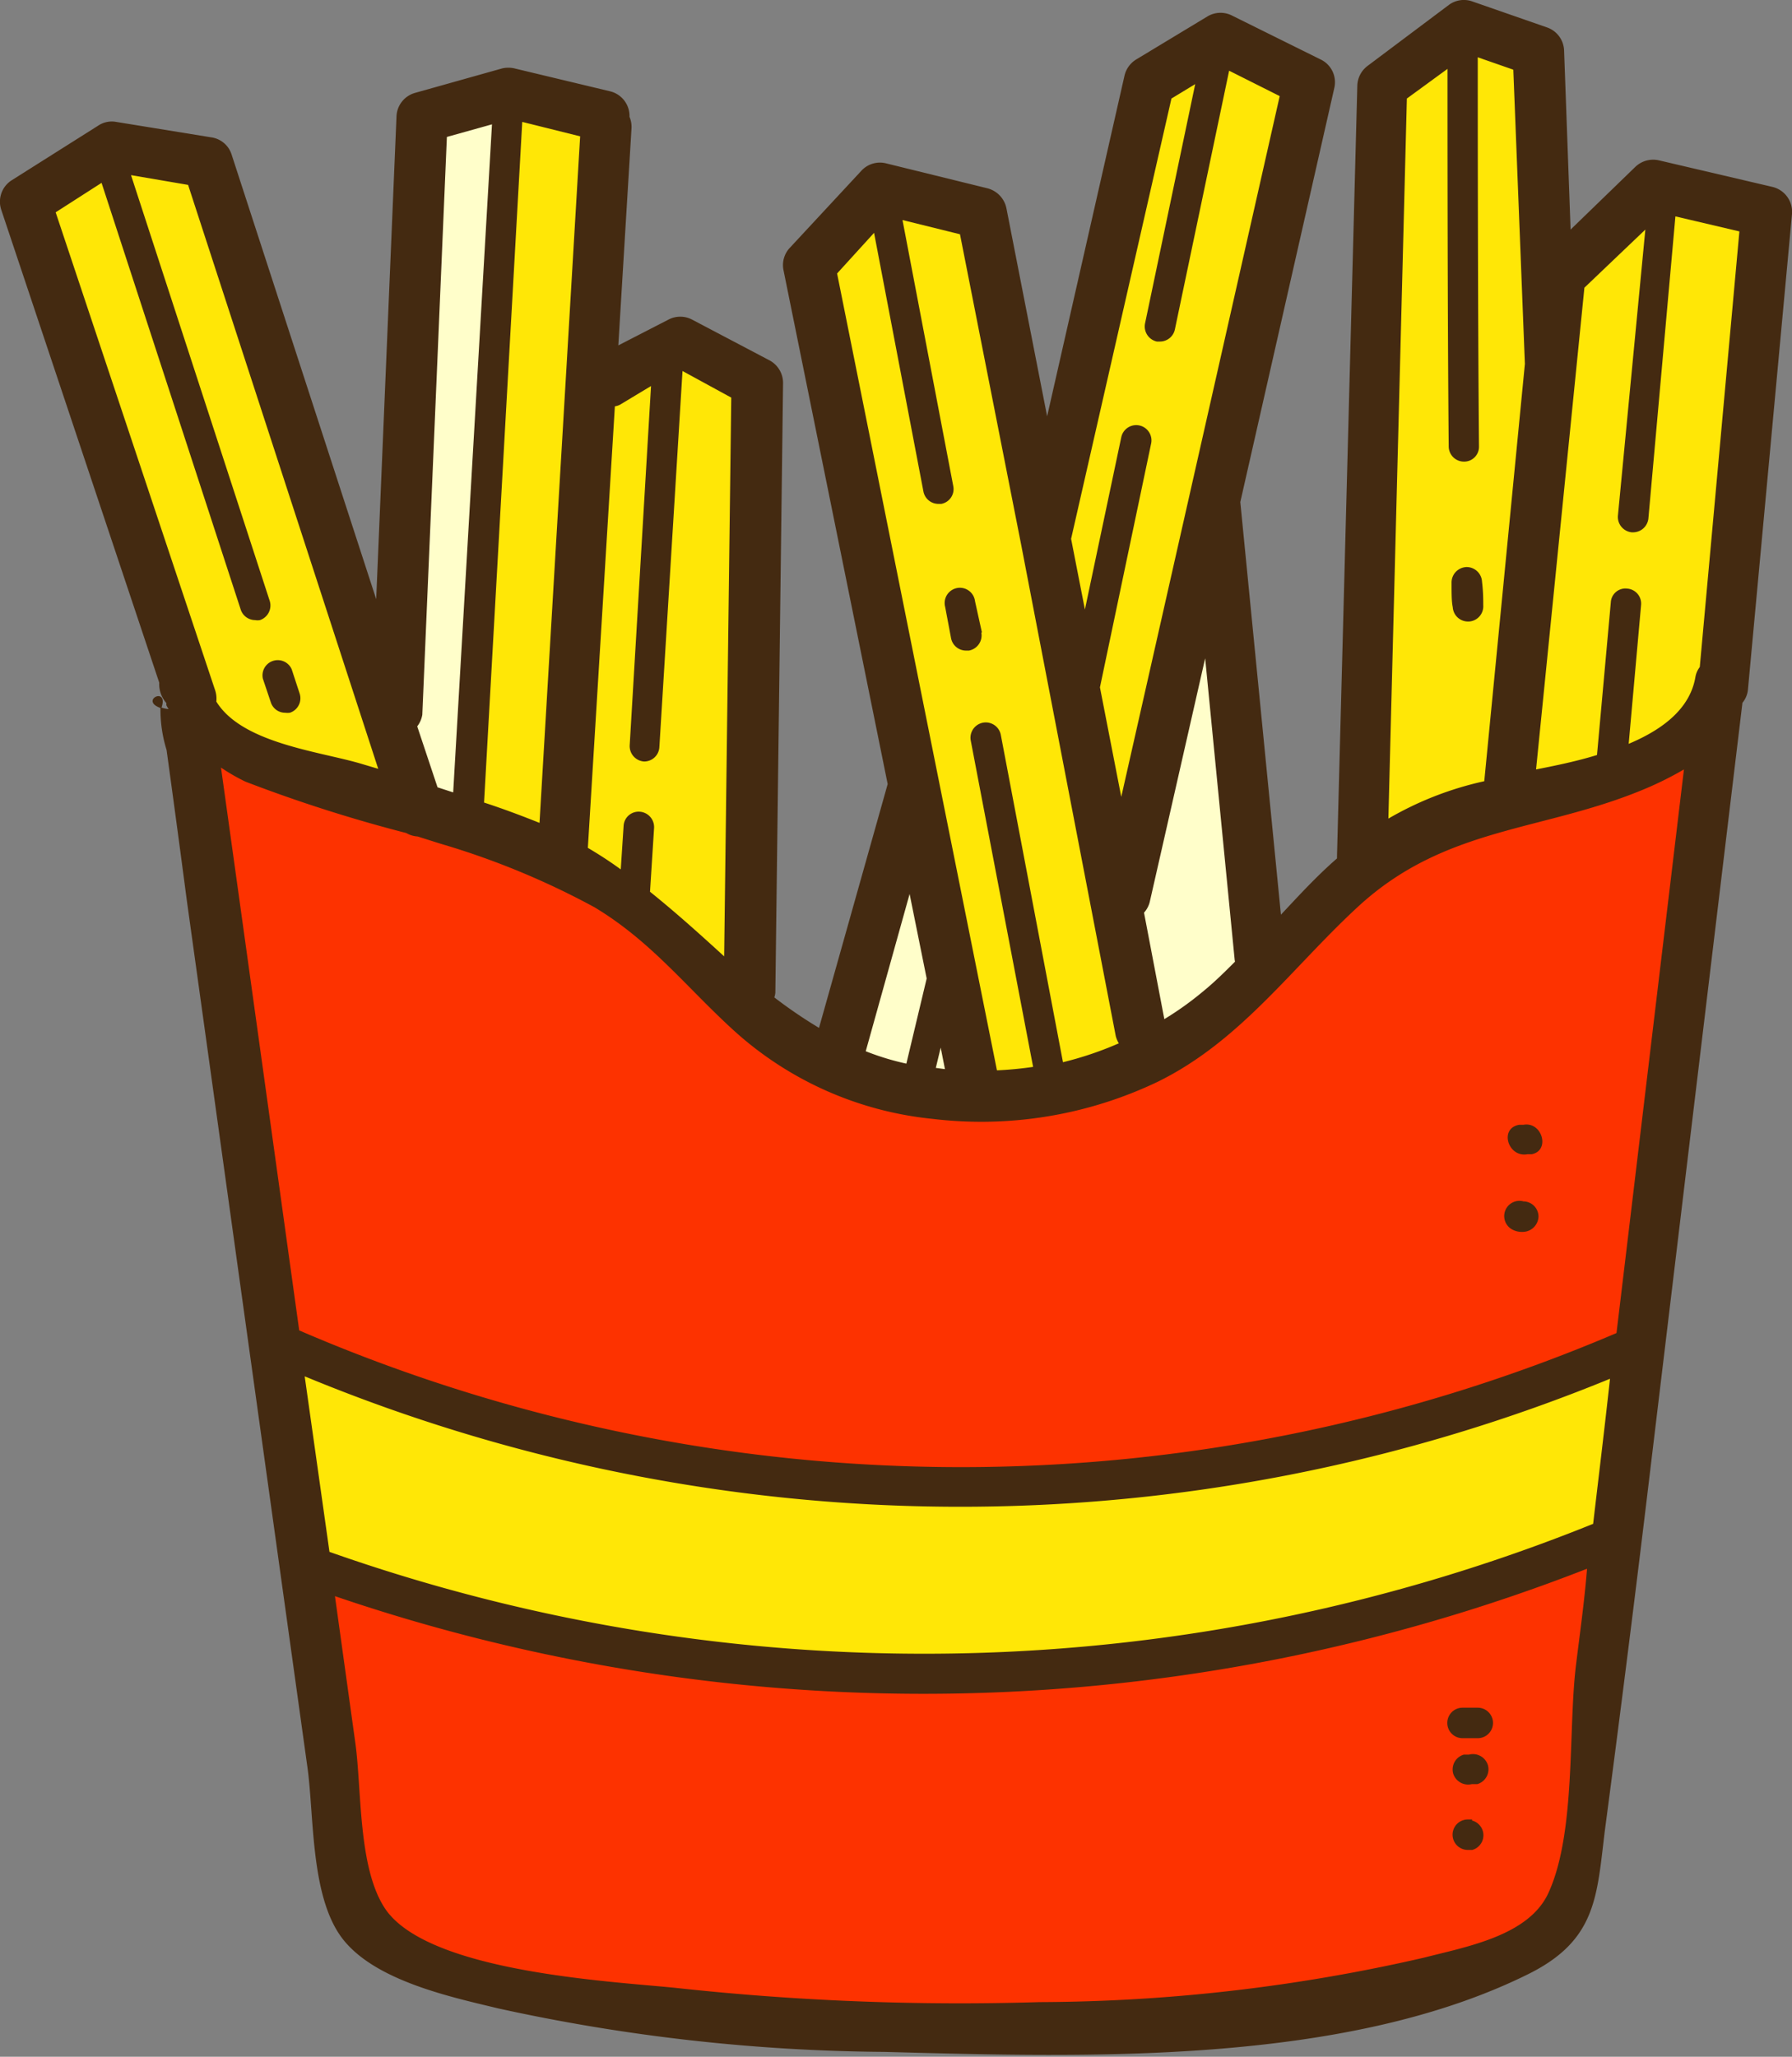 <svg xmlns="http://www.w3.org/2000/svg" viewBox="0 0 88.22 101.23"><rect x="0" y="0" width="88.22" height="101.23" fill="#808080" stroke="none"/><defs><style>.cls-1{fill:#fd3200;}.cls-2{fill:#ffe706;}.cls-3{fill:#fffeca;}.cls-4{fill:#442a11;}</style></defs><g id="Laag_2" data-name="Laag 2"><g id="objects"><path class="cls-1" d="M15.06,77,17.35,93.5c0,3.52,13.45,6.37,30.05,6.37S77.46,97,77.46,93.5L79.6,75.68l-.16,0A87.59,87.59,0,0,1,15.06,77Zm62-38.2a18.91,18.91,0,0,1-2.75.56,11.94,11.94,0,0,0-4.07,1.15,18,18,0,0,0-3.14,2.19c-1,.83-1.89,1.74-2.77,2.65-.64.65-1.28,1.35-1.93,2a20.82,20.82,0,0,1-4.69,4c-.33.19-.66.37-1,.54a18.86,18.86,0,0,1-4.85,1.63A16.7,16.7,0,0,1,49,54c-.35,0-.7,0-1,0a19,19,0,0,1-7-1.46c-.36-.14-.71-.3-1.05-.47a13.17,13.17,0,0,1-3.58-2.79c-1.07-1.1-2.08-2.29-3.2-3.31a20.47,20.47,0,0,0-5.58-3.6c-1.49-.67-3-1.2-4.61-1.73l-2.4-.79-1.63-.57c-2.42-.88-8.92-1.71-9.79-4.75L13.57,66.3l.4-.06a82.32,82.32,0,0,0,66.68,0h.08l3.83-32C83.93,36.91,79.09,38.2,77,38.82Z"/><path class="cls-2" d="M46.67,47c.48,2.38.92,4.62,1.32,6.6V54c.34,0,.69,0,1,0a16.7,16.7,0,0,0,2.82-.33A18.86,18.86,0,0,0,56.69,52l-.53-1.27-1.27-6.51.47-.09,4.45-19.56L64.48,4l-4.4-2.15L56.58,4,51.46,26.54c-1.73-8.9-3.12-16-3.12-16l-5-1.23-3.52,3.79s2.61,13,5.14,25.6ZM33.16,45.92c1.12,1,2.13,2.21,3.2,3.31l.56-.39c.15-11.67.38-30,.38-30l-3.81-2-3.57,2-.83-.05c.42-7,.75-12.44.75-12.44l-.08-.51L25,4.58,23,40.59c1.58.53,3.12,1.06,4.61,1.73A20.47,20.47,0,0,1,33.16,45.92ZM81.37,9.11l-4.61,4.47s-.16,1.7-.43,4.36l-.6-15.42L72.07,1.25l-4,3s-.62,23.52-1,37.91l0,.61a18,18,0,0,1,3.14-2.19,11.94,11.94,0,0,1,4.07-1.15A18.91,18.91,0,0,0,77,38.82c2-.62,6.89-1.91,7.52-4.57l.07-.58a.76.76,0,0,1,0,.15h.19C85.76,23.5,87,10.41,87,10.41ZM20.57,39.8c-.47-1.42-1-2.95-1.48-4.53C15.19,23.27,10.21,8,10.21,8l-4.69-.8L1.25,9.92s4.44,13.28,8,23.81l-.15.05.1.7c.87,3,7.37,3.87,9.79,4.75ZM14,66.24l-.4.06L15.06,77a87.59,87.59,0,0,0,64.38-1.36l.16,0,1.13-9.44h-.08A82.32,82.32,0,0,1,14,66.24Z"/><path class="cls-3" d="M9.15,34.48l-.1-.7A2.28,2.28,0,0,0,9.15,34.48Zm10.39.64-.45.15c.52,1.58,1,3.11,1.48,4.53l2.4.79L25,4.58,20.77,5.77ZM45,38.67h0L41.34,51.58l-.35.91A19,19,0,0,0,48,54V53.6c-.4-2-.84-4.22-1.32-6.6ZM59.81,24.56,55.36,44.12l-.47.09,1.27,6.51L56.69,52c.34-.17.67-.35,1-.54a20.82,20.82,0,0,0,4.69-4L62,47.05C61.07,37.45,59.81,24.56,59.81,24.56Zm24.75,9.69a1.54,1.54,0,0,0,.06-.43.76.76,0,0,0,0-.15Z"/><path class="cls-4" d="M7.94,34.86c.41-1.13-1.14-.38,0,0ZM87.26,9.2l-5.6-1.31a1.27,1.27,0,0,0-1.15.32L77.32,11.3,77,2.48a1.25,1.25,0,0,0-.84-1.13L72.48.07a1.24,1.24,0,0,0-1.15.17l-4,3a1.26,1.26,0,0,0-.51,1l-1,37.91s0,.06,0,.1c-1,.87-1.87,1.82-2.76,2.77l-2-20.31L65.69,4.32A1.24,1.24,0,0,0,65,2.92L60.64.76a1.25,1.25,0,0,0-1.2.05L55.93,2.93a1.27,1.27,0,0,0-.57.79L51.55,20.49l-2-10.22a1.28,1.28,0,0,0-.93-1l-5-1.23a1.24,1.24,0,0,0-1.22.37l-3.52,3.79a1.24,1.24,0,0,0-.31,1.09L43.7,38.59l-3.38,12a23.07,23.07,0,0,1-2.2-1.5,1,1,0,0,0,.05-.23l.38-30a1.26,1.26,0,0,0-.66-1.12l-3.8-2a1.25,1.25,0,0,0-1.2,0L30.44,17l.65-10.7a1.25,1.25,0,0,0-.1-.55,1.25,1.25,0,0,0-.93-1.25L25.34,3.37a1.34,1.34,0,0,0-.63,0L20.44,4.57a1.25,1.25,0,0,0-.92,1.15l-1,23.77L11.4,7.6a1.23,1.23,0,0,0-1-.84L5.72,6a1.2,1.2,0,0,0-.88.18L.58,8.87a1.25,1.25,0,0,0-.52,1.45L7.84,33.6a1.39,1.39,0,0,0,.35,1l0,.11a1.6,1.6,0,0,0,.11.19,1.83,1.83,0,0,1-.4-.09h0a6.71,6.71,0,0,0,.3,2.1q.51,3.7,1,7.43l3.06,22,2.88,20.68c.33,2.42.14,6.43,1.77,8.46s5.3,2.81,7.62,3.37a91.58,91.58,0,0,0,19,2.14c9.86.26,22.62.69,31.73-3.84,3.33-1.66,3.35-3.8,3.74-7Q80.21,81,81.3,71.87l4.48-37.28a1.19,1.19,0,0,0,.27-.64l2.17-23.42A1.26,1.26,0,0,0,87.26,9.2Zm-18-4.35,2-1.46c0,3.44,0,12.07.06,18.59a.75.75,0,0,0,.75.74h0a.73.73,0,0,0,.74-.75c-.06-6.92-.06-16.21-.06-19.15l1.75.61.57,14.48-2,20.54a16.33,16.33,0,0,0-4.72,1.84Zm-11.59,0,1.17-.71L56.37,15.92a.76.76,0,0,0,.58.89l.16,0a.75.75,0,0,0,.73-.6L60.51,3.48,63,4.73,55.2,39.22l-1.05-5.39,2.52-12a.75.75,0,1,0-1.47-.31L53.41,30l-.68-3.48ZM60.8,47.33c-.51.51-1,1-1.59,1.48a15.49,15.49,0,0,1-1.89,1.35l-1-5.24a1.25,1.25,0,0,0,.28-.52l2.73-12,1.45,14.81A.83.83,0,0,0,60.8,47.33ZM41.21,13.46l1.82-2,2.43,12.73a.75.75,0,0,0,.74.61l.14,0a.74.74,0,0,0,.59-.87l-2.5-13.1,2.83.7,3,15.22h0L54.93,51a1.37,1.37,0,0,0,.15.35,16.79,16.79,0,0,1-2.75.93L49.27,36.17a.75.75,0,1,0-1.48.28l3.07,16.06a17.58,17.58,0,0,1-1.78.17Zm5.31,39.16-.45-.06.24-1ZM44.78,44l.84,4.16-1,4.19a12.78,12.78,0,0,1-2-.61Zm-14.51-24a.81.81,0,0,0,.25-.08L32.05,19,31,36.68a.76.76,0,0,0,.71.8h0a.75.75,0,0,0,.75-.7L33.6,18.26,36,19.57l-.35,27.5C34.48,46,33.27,44.91,32,43.89l.2-3.14a.76.76,0,0,0-.71-.8.74.74,0,0,0-.79.7l-.14,2.14c-.52-.38-1.06-.73-1.62-1.06ZM25.71,6l2.85.71-2,33.79c-.9-.36-1.81-.7-2.73-1ZM20.79,35.18,22,6.74l2.22-.62L22.31,39l-.77-.25-1-3A1.27,1.27,0,0,0,20.79,35.18ZM10.6,34,2.74,10.45,5,9l6.85,21a.75.75,0,0,0,.71.52.67.67,0,0,0,.24,0,.76.76,0,0,0,.48-.94L6.45,8.62l2.81.48,9.36,28.74-.84-.25c-2.05-.61-5.86-1-7.13-3.06A1.34,1.34,0,0,0,10.6,34ZM77.58,82c-.38,3.18,0,8.16-1.33,11.12-.94,2.14-4,2.68-6.14,3.23a85.52,85.52,0,0,1-18.94,2.19,129,129,0,0,1-17.9-.7C30.14,97.52,21.19,97.08,19,94c-1.39-2-1.18-5.9-1.51-8.24l-1-7.2a89.74,89.74,0,0,0,61.64-1.35C78,78.83,77.77,80.44,77.58,82ZM78.43,75a88,88,0,0,1-62.21,1.38L15,67.74a84.34,84.34,0,0,0,64.26.12C79,70.24,78.71,72.61,78.43,75ZM80,62.11l-.42,3.5a82.22,82.22,0,0,1-64.85-.13q-1.92-13.85-3.85-27.7a9.66,9.66,0,0,0,1.2.69A72.29,72.29,0,0,0,20,41a1.26,1.26,0,0,0,.56.17l1.14.36a38.71,38.71,0,0,1,7.56,3.12c2.77,1.66,4.5,3.9,6.79,6a17.1,17.1,0,0,0,9.87,4.42A20.15,20.15,0,0,0,57,53.24c4.07-2,6.59-5.6,9.84-8.6,4.33-4,9.12-3.69,14.18-5.83a16.48,16.48,0,0,0,1.88-.94Zm3.68-29.28a1.12,1.12,0,0,0-.22.52c-.28,1.56-1.64,2.57-3.28,3.26l.61-6.83a.74.74,0,0,0-.68-.81.72.72,0,0,0-.81.68l-.68,7.51c-1,.31-2.08.53-3,.71L78,14.16l3-2.86L79.65,25.38a.76.76,0,0,0,.68.82h.07a.76.76,0,0,0,.75-.68l1.33-14.87,3.15.74Zm-35.34-1.7L48,29.59a.75.75,0,1,0-1.47.28l.29,1.54a.75.75,0,0,0,.74.61h.14A.76.76,0,0,0,48.31,31.13Zm23.85-3.22a.76.76,0,0,0-.73.77c0,.52,0,.93.06,1.21a.75.75,0,0,0,.75.7h.05a.75.75,0,0,0,.7-.8c0-.27,0-.66-.06-1.16A.76.76,0,0,0,72.16,27.91ZM75,55.36l-.21,0c-1,.17-.55,1.62.4,1.45l.21,0C76.33,56.64,75.93,55.19,75,55.36Zm-2.67,31-.27,0a.76.76,0,0,0-.52.93.77.77,0,0,0,.92.52l.27,0a.76.76,0,0,0,.52-.93A.77.77,0,0,0,72.31,86.36Zm-59-51.8a.74.74,0,0,0,.71.52.91.91,0,0,0,.23,0,.75.75,0,0,0,.48-.95l-.39-1.19a.75.75,0,0,0-1.42.46ZM72,85.55h.75a.75.75,0,0,0,0-1.5H72A.75.75,0,0,0,72,85.55Zm.48,4h-.22a.75.75,0,0,0,0,1.5h.22A.75.75,0,0,0,72.46,89.6ZM75,59.13a.75.75,0,0,0-.61,1.35,1,1,0,0,0,.6.15.78.78,0,0,0,.75-.75A.75.75,0,0,0,75,59.13Z"/></g></g></svg>